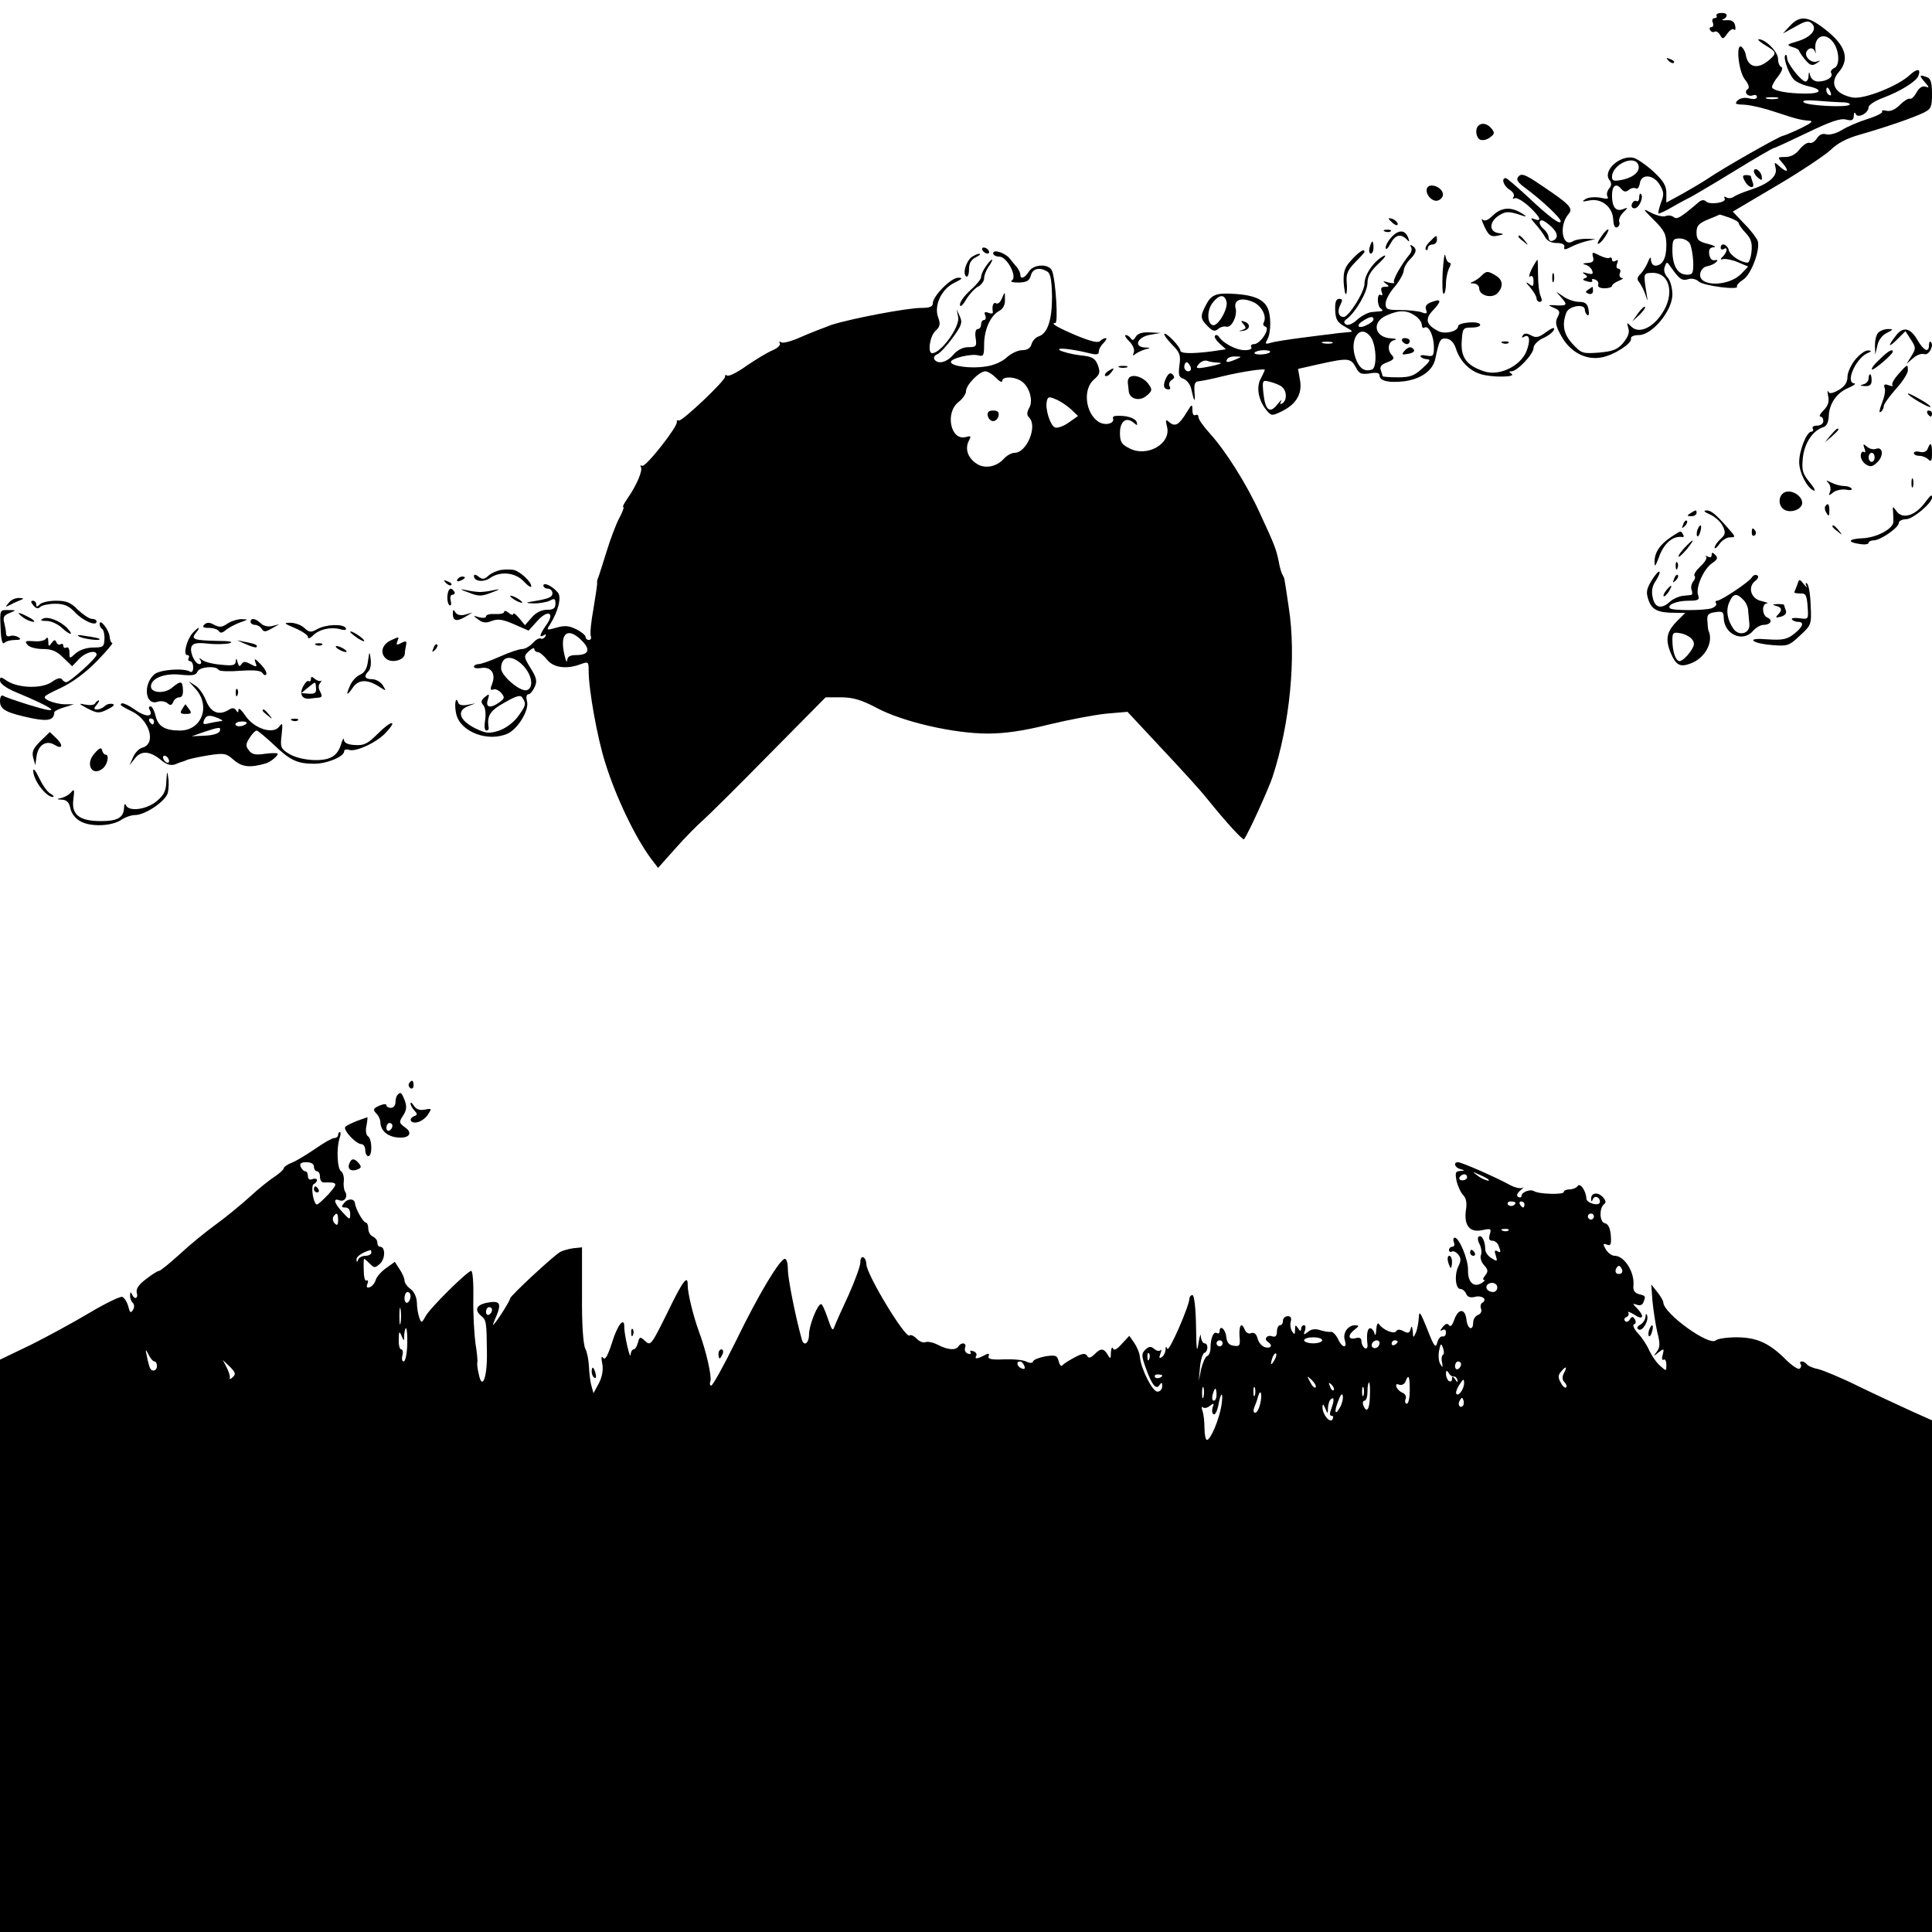 <?xml version="1.0" standalone="no"?>
<!DOCTYPE svg PUBLIC "-//W3C//DTD SVG 20010904//EN"
 "http://www.w3.org/TR/2001/REC-SVG-20010904/DTD/svg10.dtd">
<svg version="1.0" xmlns="http://www.w3.org/2000/svg"
 width="640pt" height="640pt" viewBox="0 0 640 640"
 preserveAspectRatio="xMidYMid meet">
<g transform="translate(0,640) scale(0.1,-0.1)"
fill="#000000" stroke="none">
<path d="M5686 6348 c3 -4 0 -8 -6 -8 -7 0 -10 -7 -6 -15 3 -8 1 -15 -5 -15
-6 0 -7 -5 -4 -10 4 -6 10 -8 15 -5 5 3 13 -2 18 -11 8 -15 11 -14 24 5 8 11
18 18 22 13 5 -4 6 2 4 13 -3 14 -11 19 -28 18 -14 -1 -19 1 -12 3 19 9 14 23
-7 21 -11 0 -17 -5 -15 -9z"/>
<path d="M5930 6315 l-24 -26 42 23 c33 19 43 21 54 10 19 -19 -2 -45 -48 -59
-35 -10 -37 -12 -16 -19 12 -3 22 -9 22 -13 1 -3 9 -16 20 -29 16 -19 23 -21
37 -12 15 10 15 11 1 6 -19 -6 -43 18 -33 34 8 14 23 13 28 -2 2 -7 3 -5 1 5
-7 48 33 64 60 25 20 -29 21 -77 1 -84 -8 -4 -12 -11 -9 -16 8 -13 -15 -28
-43 -28 -12 0 -23 8 -26 18 -4 16 -5 16 -6 0 0 -10 -5 -18 -10 -18 -14 0 -61
60 -61 77 0 9 -3 14 -6 10 -8 -8 12 -64 29 -81 7 -7 27 -17 45 -21 51 -11 48
-25 -6 -25 -63 0 -112 10 -112 22 0 5 9 22 21 36 12 16 16 28 10 30 -6 2 -11
14 -11 27 0 23 -41 65 -64 65 -6 0 4 -9 22 -20 38 -23 39 -26 10 -51 -37 -30
-68 -22 -75 20 -1 7 -6 18 -12 24 -22 22 -13 -78 9 -106 13 -16 16 -28 10 -32
-15 -9 -1 -27 16 -21 8 3 14 1 14 -5 0 -7 -10 -9 -25 -5 -16 4 -31 1 -39 -7
-11 -11 -7 -13 24 -14 20 -1 66 -12 101 -24 70 -23 84 -27 114 -29 13 -1 3 -9
-30 -25 -27 -13 -54 -24 -59 -25 -10 0 -203 -110 -249 -142 -15 -10 -52 -32
-82 -49 l-55 -30 0 32 c0 24 -10 40 -42 70 -24 22 -53 42 -66 46 -46 11 -105
-44 -80 -74 7 -9 7 -18 -2 -28 -6 -8 -9 -19 -5 -26 5 -8 -1 -9 -23 -4 -17 3
-39 2 -49 -4 -15 -9 -12 -10 12 -5 41 8 77 -22 79 -63 1 -19 5 -29 13 -26 6 3
10 10 7 18 -3 7 3 21 13 31 17 17 17 18 -1 11 -23 -9 -36 7 -36 45 0 33 13 43
30 23 9 -11 16 -12 26 -4 7 6 17 8 23 5 5 -4 11 4 13 16 4 33 45 31 66 -4 14
-23 15 -33 4 -60 -6 -17 -10 -33 -8 -35 1 -2 23 8 47 22 24 14 51 28 59 32 8
4 73 42 143 85 70 43 130 78 134 78 3 0 52 23 109 50 76 37 111 49 129 44 20
-5 25 -2 26 12 0 11 3 14 6 7 6 -17 43 2 43 22 0 7 21 21 48 31 58 22 110 54
117 73 9 24 -4 25 -28 3 -39 -37 -153 -82 -190 -75 -58 11 -78 47 -46 84 38
44 23 90 -48 144 -54 42 -81 44 -113 10z m134 -221 c3 -8 2 -12 -4 -9 -6 3
-10 10 -10 16 0 14 7 11 14 -7z m-176 -21 c-10 -2 -26 -2 -35 0 -10 3 -2 5 17
5 19 0 27 -2 18 -5z m221 -12 c13 -1 21 -4 18 -8 -10 -10 -141 -3 -152 8 -7 7
10 8 50 5 33 -3 71 -5 84 -5z m-682 -207 c8 -21 -15 -42 -55 -50 -26 -5 -32
-3 -32 10 0 41 74 75 87 40z"/>
<path d="M5527 6199 c7 -7 15 -10 18 -7 3 3 -2 9 -12 12 -14 6 -15 5 -6 -5z"/>
<path d="M6376 6128 c15 -17 16 -20 3 -15 -11 3 -21 -3 -30 -19 -7 -13 -17
-23 -22 -21 -6 2 -21 -8 -34 -21 -15 -15 -31 -22 -44 -19 -10 3 -17 2 -14 -3
2 -4 -19 -15 -48 -24 -29 -9 -67 -25 -86 -37 -18 -11 -41 -17 -51 -14 -13 4
-23 -1 -31 -13 -7 -11 -18 -18 -25 -15 -6 2 -21 -7 -32 -21 -13 -17 -30 -26
-47 -26 -27 0 -27 -1 -12 -18 24 -27 21 -38 -5 -16 -21 19 -21 19 -16 -3 7
-27 -24 -53 -87 -73 -22 -7 -45 -17 -52 -22 -7 -5 -18 -6 -24 -2 -7 4 -9 3 -6
-3 9 -14 -49 -23 -62 -10 -6 6 -14 5 -23 -2 -62 -53 -73 -59 -84 -50 -6 5 -18
7 -27 3 -8 -3 -29 2 -47 11 -30 16 -30 15 9 -24 35 -35 41 -47 41 -84 0 -43
-13 -67 -37 -67 -7 0 -13 8 -14 18 0 13 -3 11 -10 -6 -5 -13 -16 -30 -24 -39
-12 -11 -13 -19 -5 -28 6 -8 16 -26 21 -42 8 -25 8 -25 3 7 -10 63 -10 65 16
66 62 4 80 -71 34 -137 -32 -47 -76 -65 -100 -41 -15 15 -16 15 -10 -5 5 -15
-1 -29 -17 -49 -19 -22 -34 -28 -80 -32 -54 -4 -58 -3 -87 28 -30 32 -37 64
-21 105 9 22 61 30 61 9 0 -7 4 -15 9 -18 4 -3 6 6 3 19 -3 19 -11 25 -31 25
-15 0 -38 8 -51 17 l-25 17 19 -22 c20 -23 17 -26 -29 -23 -18 1 -17 0 3 -9
19 -8 21 -13 12 -30 -9 -17 -7 -29 12 -63 29 -53 81 -81 133 -71 41 7 101 46
98 62 -2 7 9 12 26 12 44 0 111 81 111 134 0 22 -7 47 -16 57 -10 11 -14 25
-9 36 6 17 7 17 20 -2 28 -40 37 -46 57 -40 11 4 26 1 36 -8 16 -14 134 -29
126 -16 -2 4 7 14 21 23 26 17 56 97 48 127 -3 9 -22 35 -44 57 l-39 41 147
87 c80 47 160 101 178 118 21 21 53 38 96 50 84 24 177 56 212 73 24 12 27 19
27 62 0 35 -4 51 -16 55 -26 10 -28 7 -8 -16z m-647 -449 c17 -6 31 -14 31
-19 0 -4 10 -18 23 -32 18 -19 22 -33 19 -62 -2 -20 -8 -36 -13 -36 -21 0 -58
24 -62 41 -5 20 -27 27 -27 8 0 -5 5 -7 10 -4 14 9 12 -9 -2 -24 -11 -10 -10
-12 2 -9 8 1 30 -3 48 -11 l33 -14 -22 -23 c-41 -44 -143 -45 -137 -1 2 12 11
23 23 25 11 2 25 8 30 14 7 6 5 8 -5 6 -9 -2 -16 6 -18 20 -2 16 2 22 15 23
10 1 1 6 -19 11 -32 8 -38 14 -38 38 0 22 7 30 38 43 20 8 37 15 38 16 1 1 15
-4 33 -10z m-131 -86 c5 -10 10 -37 11 -60 1 -38 -2 -43 -20 -43 -31 0 -48 28
-49 78 0 38 2 42 25 42 13 0 28 -8 33 -17z"/>
<path d="M4897 5983 c-12 -11 -7 -41 7 -46 8 -3 22 0 32 8 15 11 16 15 5 29
-14 17 -33 21 -44 9z"/>
<path d="M5810 5832 c0 -5 6 -15 14 -21 12 -10 14 -9 12 5 -3 19 -26 33 -26
16z"/>
<path d="M5030 5815 c-9 -10 -3 -19 27 -41 51 -38 113 -96 113 -107 0 -14 -39
15 -110 82 -36 33 -68 61 -72 61 -16 0 -7 -26 12 -38 12 -7 18 -18 14 -24 -4
-6 -3 -8 3 -5 6 4 27 -8 47 -26 39 -36 46 -53 19 -43 -14 6 -14 3 3 -16 12
-13 26 -32 32 -43 7 -13 21 -20 39 -20 18 0 27 -5 25 -13 -2 -10 2 -10 20 -1
13 7 37 16 53 20 l30 7 -30 1 c-16 0 -36 -3 -44 -8 -36 -23 -48 52 -15 90 17
19 3 33 -93 97 -50 34 -63 39 -73 27z m109 -166 c23 -21 24 -40 3 -47 -7 -2
-12 3 -12 11 0 8 -7 20 -15 27 -16 13 -20 30 -7 30 5 0 18 -9 31 -21z"/>
<path d="M5780 5800 c13 -24 35 -27 26 -4 -3 9 -6 18 -6 20 0 2 -7 4 -15 4
-13 0 -14 -4 -5 -20z"/>
<path d="M4727 5776 c-7 -19 18 -47 37 -40 9 3 16 12 16 19 0 25 -45 42 -53
21z"/>
<path d="M5430 5746 c0 -9 -4 -15 -9 -12 -5 3 -11 -1 -15 -9 -3 -9 0 -15 9
-15 14 0 31 37 21 47 -3 4 -6 -1 -6 -11z"/>
<path d="M4945 5686 c-16 -16 -27 -20 -34 -13 -5 5 -2 -6 7 -25 14 -29 21 -33
42 -29 24 5 24 6 3 9 -31 5 -30 37 2 58 24 15 33 15 80 -1 13 -4 12 -1 -5 9
-36 22 -67 19 -95 -8z"/>
<path d="M4600 5676 c0 -2 7 -9 15 -16 9 -7 15 -8 15 -2 0 5 -7 12 -15 16 -8
3 -15 4 -15 2z"/>
<path d="M4588 5633 c7 -3 16 -2 19 1 4 3 -2 6 -13 5 -11 0 -14 -3 -6 -6z"/>
<path d="M4611 5616 c-12 -12 -21 -29 -21 -37 1 -8 8 -2 16 14 16 29 33 34 53
15 10 -11 11 -10 6 4 -10 27 -31 28 -54 4z"/>
<path d="M5313 5628 c-20 -26 -26 -41 -15 -34 12 7 36 46 29 46 -3 0 -9 -6
-14 -12z"/>
<path d="M4736 5599 c-11 -10 -16 -22 -13 -26 4 -3 7 -1 7 5 0 7 7 12 15 12 8
0 15 7 15 15 0 18 -1 18 -24 -6z"/>
<path d="M5030 5616 c0 -2 8 -10 18 -17 15 -13 16 -12 3 4 -13 16 -21 21 -21
13z"/>
<path d="M4537 5580 c-3 -11 -1 -20 4 -20 5 0 9 9 9 20 0 11 -2 20 -4 20 -2 0
-6 -9 -9 -20z"/>
<path d="M4674 5582 c4 -7 2 -17 -4 -24 -28 -34 -58 -87 -52 -93 4 -4 -4 -4
-18 -1 -19 6 -21 5 -10 -3 13 -9 13 -11 -2 -11 -12 0 -15 -5 -11 -17 4 -9 2
-14 -3 -10 -13 8 -13 -36 0 -45 7 -5 7 -8 1 -9 -5 0 -20 -2 -33 -3 -12 -2 -33
-13 -46 -25 -15 -14 -30 -20 -37 -16 -9 6 -8 11 3 19 29 22 68 89 68 119 0 21
10 39 38 65 20 19 27 30 15 24 -33 -18 -63 -62 -63 -92 0 -27 -52 -110 -69
-110 -17 0 -22 19 -11 40 8 16 8 20 -4 20 -10 0 -14 -11 -13 -37 1 -31 7 -41
32 -55 30 -17 30 -17 5 -19 -14 -1 -34 -3 -45 -5 -11 -1 -58 -7 -104 -13 -46
-6 -92 -13 -103 -17 -17 -5 -18 -3 -9 13 12 23 12 81 -1 105 -13 26 -45 40
-102 44 -66 5 -83 -1 -101 -36 -20 -38 -19 -46 6 -71 16 -16 23 -18 34 -9 8 7
20 10 27 8 17 -6 38 36 31 61 -7 28 19 37 57 21 29 -12 48 -48 36 -69 -3 -5
-1 -11 6 -13 17 -6 -17 -58 -38 -58 -8 0 -12 -4 -9 -10 4 -6 -6 -10 -22 -10
-27 0 -70 22 -85 44 -4 6 -10 8 -13 4 -4 -3 3 -15 15 -26 l21 -19 -47 -7 c-64
-8 -104 -8 -104 3 0 12 -47 61 -53 55 -2 -3 9 -18 25 -35 26 -26 30 -35 25
-69 -4 -32 -2 -40 14 -45 10 -4 22 -18 25 -33 10 -45 14 -49 11 -11 -2 27 1
35 14 36 10 1 46 8 81 17 62 15 138 26 138 21 0 -1 -6 -15 -14 -30 -16 -30 -6
-75 22 -107 14 -16 17 -16 51 1 47 24 66 59 57 104 l-6 35 71 16 c95 21 103
20 120 -10 11 -22 18 -25 46 -21 23 4 33 2 33 -7 0 -18 31 -25 82 -19 57 8 95
36 103 76 13 62 16 68 38 65 13 -2 24 -14 30 -33 13 -40 43 -72 81 -84 36 -12
122 -11 103 1 -9 6 -9 8 0 8 19 0 73 57 73 77 0 10 14 25 32 33 18 8 34 21 36
29 3 8 -7 5 -26 -9 -24 -18 -34 -20 -50 -11 -15 8 -23 8 -28 -1 -4 -6 -3 -8 4
-4 19 12 23 -12 8 -49 -21 -49 -91 -82 -140 -65 -57 19 -77 45 -74 98 3 45 4
47 34 47 18 0 30 5 27 10 -4 13 -73 7 -73 -6 0 -17 -44 -27 -65 -16 -41 21
-46 40 -18 69 30 32 28 40 -6 27 -16 -6 -21 -14 -17 -25 5 -13 2 -15 -16 -8
-13 4 -44 7 -70 7 -42 0 -48 2 -48 21 0 12 13 37 30 56 16 19 29 43 30 53 0 9
9 26 20 37 23 23 25 36 8 46 -7 4 -8 3 -4 -4z m-611 -181 c6 -24 -29 -84 -46
-78 -19 6 -19 50 0 74 22 28 39 29 46 4z m625 -47 c12 -8 22 -22 22 -30 0 -8
4 -13 9 -9 14 8 31 -28 31 -66 0 -28 -3 -31 -25 -27 -13 3 -22 1 -19 -3 3 -5
13 -9 22 -9 13 -1 8 -8 -16 -30 -27 -25 -41 -30 -82 -30 -28 0 -50 2 -50 4 0
2 -3 11 -6 20 -4 11 2 19 22 26 21 8 24 14 16 22 -18 18 -14 46 6 51 11 3 8 5
-8 6 -57 2 -68 54 -17 76 42 19 68 18 95 -1z m-138 -12 c0 -5 -11 -14 -25 -20
-28 -13 -35 1 -7 17 21 13 32 14 32 3z m-11 -56 c20 -24 24 -103 6 -110 -25
-9 -43 4 -55 39 -21 62 15 113 49 71z m-126 -23 c-7 -2 -21 -2 -30 0 -10 3 -4
5 12 5 17 0 24 -2 18 -5z m-206 -30 c-10 -9 -56 -10 -51 -1 3 4 17 8 31 8 15
0 23 -3 20 -7z m-112 -23 c-28 -12 -37 -12 -30 0 3 6 16 10 28 9 21 0 21 -1 2
-9z m-62 -11 c17 -1 15 -3 -8 -9 -16 -4 -38 -8 -48 -9 -15 -1 -16 1 -5 14 7 8
19 12 26 10 8 -3 23 -6 35 -6z m-89 -14 c3 -9 0 -15 -8 -15 -7 0 -13 7 -13 15
0 8 4 15 8 15 4 0 9 -7 13 -15z m303 -67 c16 -13 17 -44 1 -54 -7 -5 -9 -2 -4
7 4 8 -1 3 -13 -11 -25 -32 -40 -19 -46 39 -4 42 -3 43 23 36 15 -4 33 -11 39
-17z"/>
<path d="M4645 5270 c3 -5 10 -10 16 -10 5 0 9 5 9 10 0 6 -7 10 -16 10 -8 0
-12 -4 -9 -10z"/>
<path d="M4651 5236 c-9 -11 -6 -12 14 -8 14 2 22 8 19 13 -8 13 -20 11 -33
-5z"/>
<path d="M3255 5570 c3 -5 11 -10 16 -10 6 0 7 5 4 10 -3 6 -11 10 -16 10 -6
0 -7 -4 -4 -10z"/>
<path d="M3290 5561 c0 -6 9 -11 20 -11 26 0 61 -67 42 -79 -7 -4 2 -7 22 -7
28 1 36 6 41 24 6 23 29 28 55 12 10 -6 14 -29 15 -83 0 -78 -15 -123 -46
-132 -9 -3 -19 -15 -22 -25 -3 -13 -14 -20 -31 -20 -14 0 -37 -11 -51 -24 -15
-14 -44 -27 -70 -30 -48 -8 -115 1 -115 15 0 12 66 28 90 22 18 -5 20 -1 20
36 0 48 21 96 50 111 13 7 20 21 19 38 0 27 0 27 -10 4 -5 -13 -13 -20 -19
-17 -9 6 -15 -8 -11 -29 1 -5 -6 -6 -15 -2 -12 4 -15 2 -10 -9 3 -8 1 -15 -4
-15 -6 0 -10 -7 -10 -15 0 -8 -5 -15 -11 -15 -7 0 -10 -12 -7 -30 4 -27 2 -30
-24 -30 -18 0 -36 -9 -50 -25 -22 -26 -52 -33 -63 -15 -3 6 1 13 9 16 9 3 32
28 51 54 30 41 34 51 25 71 l-11 24 5 -25 c7 -32 -57 -120 -86 -120 -16 0 -8
57 11 74 15 14 17 22 9 44 -15 39 10 94 53 115 27 13 30 17 13 17 -24 0 -84
-61 -84 -85 0 -11 -11 -15 -38 -15 -47 0 -231 -35 -297 -56 -27 -10 -74 -28
-103 -41 -29 -13 -58 -21 -64 -17 -6 4 -8 3 -5 -3 4 -6 -7 -16 -23 -23 -17 -7
-55 -30 -86 -51 -30 -22 -60 -37 -65 -33 -5 3 -8 2 -7 -3 4 -11 -142 -149
-153 -146 -5 2 -8 0 -7 -5 4 -14 -104 -152 -115 -145 -5 3 -7 1 -4 -4 7 -11
-14 -61 -45 -105 -11 -16 -17 -28 -13 -28 3 0 -3 -17 -14 -37 -11 -21 -29 -69
-41 -108 -12 -38 -24 -77 -27 -85 -4 -8 -6 -18 -5 -21 1 -4 -5 -42 -12 -85 -8
-43 -12 -84 -9 -91 3 -7 0 -13 -6 -13 -6 0 -11 4 -11 10 0 5 -14 17 -30 25
-24 12 -39 14 -66 6 -35 -10 -35 -9 -21 12 26 42 38 89 25 104 -17 21 -48 36
-48 23 0 -5 7 -10 15 -10 8 0 15 -7 15 -15 0 -14 -14 -19 -70 -28 -20 -3 -18
-5 8 -6 18 0 42 4 53 9 16 9 19 7 19 -10 0 -15 -7 -20 -28 -20 -18 0 -37 -9
-51 -26 l-22 -25 -19 23 c-11 13 -19 19 -20 14 0 -5 -7 -3 -15 4 -8 7 -15 8
-15 3 0 -5 -13 -8 -30 -7 -16 1 -30 -2 -30 -8 0 -5 -10 -6 -22 -3 -22 7 -22 6
-4 -7 14 -11 26 -13 45 -5 21 8 37 5 74 -11 l48 -21 28 31 c35 40 61 30 31
-12 -22 -31 -26 -45 -8 -34 7 4 8 3 4 -5 -4 -6 -11 -9 -15 -6 -5 2 -16 -4 -26
-15 -10 -11 -26 -20 -35 -20 -10 0 -43 -11 -74 -25 -31 -14 -63 -25 -71 -25
-8 0 -15 -4 -15 -9 0 -4 10 -6 23 -4 32 6 50 -17 38 -50 -8 -20 -7 -25 3 -21
7 3 19 -3 27 -12 11 -14 11 -18 -6 -30 -30 -22 -48 -18 -39 8 6 20 5 21 -10 9
-12 -10 -14 -17 -5 -27 7 -8 9 -29 6 -49 -3 -19 -2 -35 4 -35 5 0 8 3 8 8 -7
41 4 58 53 85 40 23 53 26 59 15 13 -20 11 -26 -17 -64 -16 -20 -41 -38 -63
-45 -32 -10 -43 -8 -78 9 -51 26 -61 57 -24 72 l26 10 -27 -5 c-16 -3 -28 0
-30 7 -9 27 -14 -9 -6 -40 16 -58 106 -91 170 -62 34 16 71 77 64 106 -4 14
-2 24 4 24 6 0 15 11 21 24 9 19 7 30 -13 62 -23 38 -24 40 -6 57 10 9 18 13
18 7 0 -5 5 -10 11 -10 6 0 20 -11 31 -25 21 -27 65 -33 112 -15 25 9 26 8 26
-23 0 -62 29 -223 55 -304 36 -116 100 -248 152 -318 l23 -30 57 64 c32 36 74
79 93 95 19 17 118 115 220 219 l185 187 51 0 c39 0 67 -8 118 -35 86 -46 255
-85 368 -85 58 0 119 9 203 30 66 16 151 32 190 36 l70 6 111 -119 c61 -65
130 -140 152 -168 65 -81 120 -140 123 -135 15 20 80 164 94 205 58 176 80
399 54 564 -7 47 -13 88 -14 91 0 3 -3 10 -6 15 -4 6 -10 26 -13 45 -9 42 -12
51 -62 159 -45 99 -115 209 -167 266 -20 22 -37 46 -37 53 0 7 -4 10 -10 7 -6
-3 -10 4 -10 17 0 21 -2 20 -19 -8 -25 -41 -38 -49 -57 -33 -13 11 -14 9 -8
-15 14 -56 -66 -102 -125 -71 -26 13 -31 22 -31 51 0 39 21 54 45 34 13 -11
14 -10 10 3 -4 9 -22 17 -44 19 -26 2 -37 0 -34 -8 6 -17 -25 -25 -47 -12 -44
28 -54 107 -17 140 21 18 22 25 14 48 -9 23 -18 29 -59 33 -26 3 -56 11 -66
16 -19 11 36 6 96 -9 24 -6 32 -5 32 5 0 8 7 21 16 29 8 9 12 16 7 16 -5 0
-13 -4 -19 -10 -7 -7 -33 0 -77 18 -66 28 -89 42 -71 42 10 0 1 144 -11 173
-10 24 -61 23 -77 -3 -14 -22 -28 -26 -28 -10 0 6 -5 16 -10 23 -6 7 -16 19
-23 28 -15 21 -57 35 -57 20z m10 -413 c11 -12 20 -16 20 -10 0 14 34 16 59 2
29 -15 45 -64 31 -90 -9 -16 -9 -25 -1 -33 29 -29 -8 -117 -48 -117 -10 0 -26
-9 -35 -19 -25 -28 -64 -35 -91 -17 -29 19 -39 49 -26 75 9 17 8 18 -11 13
-49 -12 -68 81 -23 116 14 11 25 27 25 36 0 21 44 66 64 66 8 0 24 -10 36 -22z
m248 -104 l23 -22 -31 -22 c-17 -12 -37 -19 -45 -16 -16 6 -34 63 -27 88 3 14
8 15 30 5 15 -6 37 -21 50 -33z m-1618 -769 c27 -28 19 -45 -21 -45 -21 0 -29
-5 -30 -17 -1 -10 -5 -2 -9 17 -18 74 12 96 60 45z m-195 -82 c28 -31 33 -71
11 -79 -21 -8 -86 47 -86 72 0 43 38 47 75 7z"/>
<path d="M3272 5023 c2 -10 10 -18 18 -18 8 0 16 8 18 18 2 12 -3 17 -18 17
-15 0 -20 -5 -18 -17z"/>
<path d="M4477 5539 c-23 -25 -27 -38 -26 -74 2 -25 5 -42 8 -39 3 3 4 21 2
40 -2 27 4 40 28 65 17 17 31 32 31 35 0 12 -18 0 -43 -27z"/>
<path d="M4779 5498 c-2 -42 -1 -74 4 -71 4 2 7 18 7 34 0 17 5 39 10 50 7 12
7 19 1 19 -5 0 -11 10 -13 23 -3 12 -6 -12 -9 -55z"/>
<path d="M5277 5549 c4 -14 0 -19 -18 -20 -16 -1 -18 -3 -7 -6 9 -2 19 -11 22
-19 5 -12 1 -14 -17 -9 -15 4 -18 3 -8 -3 11 -8 11 -10 0 -14 -8 -3 -5 -7 9
-10 12 -4 20 -2 16 3 -3 5 2 6 10 3 8 -3 13 -11 10 -17 -2 -7 6 -12 21 -12 14
0 25 4 25 8 0 4 10 12 23 17 12 5 17 9 10 9 -7 1 -10 8 -7 16 4 8 1 15 -5 15
-6 0 -8 7 -4 17 4 11 3 14 -5 9 -7 -4 -12 -2 -12 4 0 6 -4 9 -8 6 -5 -3 -20 1
-34 8 -23 12 -25 12 -21 -5z"/>
<path d="M3218 5548 c-19 -16 -30 -56 -17 -64 5 -3 9 8 9 24 0 20 7 32 23 40
12 6 17 11 11 11 -5 1 -17 -5 -26 -11z"/>
<path d="M3266 5518 c-9 -12 -16 -28 -16 -36 0 -7 -16 -26 -35 -43 -19 -17
-35 -38 -35 -48 0 -10 8 -4 20 16 10 17 28 37 39 43 12 6 21 19 21 28 0 10 7
28 16 40 8 12 13 22 10 22 -3 0 -12 -10 -20 -22z"/>
<path d="M5074 5509 c-8 -17 -11 -28 -5 -25 7 5 11 -2 11 -15 0 -19 -2 -20
-17 -8 -10 7 -8 2 5 -12 12 -14 22 -31 22 -37 0 -7 5 -12 11 -12 7 0 8 6 3 18
-5 9 -9 41 -9 70 0 28 -1 52 -2 52 -1 0 -10 -14 -19 -31z"/>
<path d="M4908 5487 c-7 -8 -20 -16 -28 -20 -12 -4 -11 -6 3 -6 9 -1 17 -8 17
-16 0 -24 41 -35 60 -17 21 22 19 45 -5 59 -26 16 -31 16 -47 0z"/>
<path d="M5142 5480 c0 -14 2 -19 5 -12 2 6 2 18 0 25 -3 6 -5 1 -5 -13z"/>
<path d="M5262 5441 c-11 -7 -11 -9 0 -14 9 -3 15 1 15 9 0 8 -1 14 -1 14 -1
0 -7 -4 -14 -9z"/>
<path d="M5426 5362 l-19 -27 24 22 c12 12 21 24 18 27 -2 2 -13 -8 -23 -22z"/>
<path d="M4119 5326 c10 -11 9 -15 -4 -19 -13 -4 -12 -5 1 -3 24 2 29 22 8 30
-14 5 -15 4 -5 -8z"/>
<path d="M6222 5298 c-7 -7 -11 -26 -11 -42 l1 -31 7 30 c3 17 16 35 31 42 22
11 23 13 5 13 -12 0 -26 -5 -33 -12z"/>
<path d="M6278 5285 c-26 -34 -22 -38 8 -8 l26 26 18 -28 c17 -26 17 -30 2
-54 l-16 -26 22 19 c11 10 28 16 36 13 15 -6 34 29 22 40 -3 4 -6 -1 -6 -10 0
-27 -17 -20 -39 18 -24 41 -49 44 -73 10z"/>
<path d="M3762 5284 c-6 -11 -11 -13 -16 -5 -4 6 -11 11 -17 11 -5 0 0 -9 12
-21 12 -12 18 -27 15 -36 -5 -12 -3 -13 6 -5 7 5 22 12 33 15 18 4 17 5 -3 6
-38 2 -24 35 18 42 l35 6 -37 2 c-25 1 -40 -4 -46 -15z"/>
<path d="M4978 5263 c7 -3 16 -2 19 1 4 3 -2 6 -13 5 -11 0 -14 -3 -6 -6z"/>
<path d="M6146 5209 c-14 -17 -26 -43 -26 -57 0 -19 -9 -32 -29 -44 -22 -12
-31 -13 -35 -5 -3 7 -3 0 0 -15 4 -18 0 -32 -15 -47 -12 -12 -16 -21 -11 -21
6 0 10 -7 10 -15 0 -8 -9 -15 -21 -15 -11 0 -17 -4 -14 -10 3 -5 1 -10 -5 -10
-15 0 -40 -62 -40 -101 0 -34 26 -85 48 -94 8 -3 2 9 -13 27 -23 28 -27 39
-23 80 5 50 33 92 68 103 11 3 17 17 18 36 1 41 26 78 65 94 18 8 26 14 20 15
-31 1 3 80 41 99 17 7 17 10 4 10 -9 1 -28 -13 -42 -30z"/>
<path d="M6226 5209 c-17 -15 -28 -30 -25 -33 4 -5 69 50 69 59 0 11 -16 2
-44 -26z"/>
<path d="M3708 5183 c6 -2 18 -2 25 0 6 3 1 5 -13 5 -14 0 -19 -2 -12 -5z"/>
<path d="M6288 5160 c-14 -16 -23 -32 -19 -36 3 -4 -2 -4 -13 0 -13 5 -17 2
-13 -9 4 -8 -1 -31 -9 -51 -8 -20 -10 -33 -5 -29 6 3 11 12 11 19 0 7 18 32
40 57 22 24 40 52 40 62 0 22 -1 22 -32 -13z"/>
<path d="M3670 5170 c-8 -5 -12 -12 -9 -15 4 -3 12 1 19 10 14 17 11 19 -10 5z"/>
<path d="M3862 5146 c-11 -24 -7 -36 10 -36 5 0 6 5 2 11 -3 6 0 15 7 20 10 6
11 11 3 19 -7 7 -14 3 -22 -14z"/>
<path d="M3743 5151 c-5 -3 -8 -12 -7 -18 1 -7 2 -20 3 -28 2 -27 36 -36 59
-16 19 16 20 20 7 38 -15 22 -47 34 -62 24z"/>
<path d="M6190 5146 c0 -8 -8 -17 -17 -19 -14 -4 -12 -5 5 -6 16 -1 22 5 22
19 0 11 -2 20 -5 20 -3 0 -5 -6 -5 -14z"/>
<path d="M6320 5096 c0 -7 71 -49 75 -44 2 2 -14 14 -36 26 -21 12 -39 21 -39
18z"/>
<path d="M6385 5030 c3 -5 8 -10 11 -10 2 0 4 5 4 10 0 6 -5 10 -11 10 -5 0
-7 -4 -4 -10z"/>
<path d="M6064 4958 l-19 -23 23 19 c12 11 22 21 22 23 0 8 -8 2 -26 -19z"/>
<path d="M6176 4915 c5 -11 3 -16 -2 -12 -5 3 -10 -3 -10 -13 0 -10 8 -23 18
-29 14 -9 22 -7 38 9 21 21 17 52 -6 43 -8 -3 -21 0 -29 7 -13 11 -14 10 -9
-5z m34 -30 c0 -8 -4 -15 -10 -15 -5 0 -10 7 -10 15 0 8 5 15 10 15 6 0 10 -7
10 -15z"/>
<path d="M6386 4914 c-4 -10 -14 -14 -26 -11 -11 3 -20 1 -20 -4 0 -5 8 -9 18
-9 10 0 23 -5 30 -12 9 -9 12 -5 12 20 0 35 -5 40 -14 16z"/>
<path d="M6332 4800 c0 -14 2 -19 5 -12 2 6 2 18 0 25 -3 6 -5 1 -5 -13z"/>
<path d="M6057 4800 c6 -7 9 -20 5 -29 -5 -14 -4 -14 11 -2 9 7 28 11 42 9 13
-3 22 -1 19 3 -3 5 -14 9 -25 9 -11 0 -30 5 -42 11 -18 9 -20 9 -10 -1z"/>
<path d="M5914 4770 c-26 -10 -25 -51 2 -61 23 -8 54 6 54 25 0 23 -33 44 -56
36z"/>
<path d="M6372 4729 c-31 -38 -70 -49 -89 -23 -13 18 -14 18 -12 -1 1 -11 1
-27 1 -35 -3 -23 -56 -51 -102 -53 -47 -2 -53 -13 -10 -19 17 -3 30 -1 30 4 0
4 8 8 17 8 22 0 83 42 83 58 0 6 11 12 24 12 22 0 86 53 86 72 0 12 -3 10 -28
-23z"/>
<path d="M6046 4722 c-2 -4 -1 -14 5 -22 7 -12 9 -10 9 8 0 23 -5 28 -14 14z"/>
<path d="M5600 4700 c-13 -8 -12 -10 3 -10 9 0 17 5 17 10 0 12 -1 12 -20 0z"/>
<path d="M5666 4695 c16 -7 35 -25 41 -38 10 -21 9 -28 -8 -43 -10 -9 -19 -22
-19 -28 0 -6 7 0 16 12 8 12 24 22 35 22 17 0 18 2 4 18 -47 55 -66 72 -82 71
-12 0 -8 -5 13 -14z"/>
<path d="M5576 4663 c-6 -14 -5 -15 5 -6 7 7 10 15 7 18 -3 3 -9 -2 -12 -12z"/>
<path d="M5623 4645 c-3 -9 -3 -18 -1 -21 3 -3 8 4 11 16 6 23 -1 27 -10 5z"/>
<path d="M6070 4656 c0 -2 8 -10 18 -17 15 -13 16 -12 3 4 -13 16 -21 21 -21
13z"/>
<path d="M5803 4635 c0 -8 4 -12 9 -9 5 3 6 10 3 15 -9 13 -12 11 -12 -6z"/>
<path d="M5537 4622 c-38 -25 -56 -52 -56 -82 0 -20 2 -18 14 13 16 47 47 73
78 68 5 -1 6 3 2 9 -8 13 -5 13 -38 -8z"/>
<path d="M5580 4585 c-13 -14 -22 -27 -19 -29 2 -2 14 10 27 25 29 36 24 38
-8 4z"/>
<path d="M5670 4561 c0 -7 -5 -9 -12 -5 -7 4 -10 4 -6 0 4 -5 -5 -19 -19 -32
-14 -13 -23 -27 -20 -31 4 -3 2 -12 -4 -19 -6 -8 -9 -21 -5 -29 3 -8 2 -15 -2
-16 -4 0 -17 -2 -29 -3 -13 -2 -31 -10 -41 -19 -28 -26 -50 -21 -57 13 -5 21
-2 39 10 56 9 14 15 28 12 30 -3 3 -14 -10 -26 -29 -17 -29 -19 -39 -10 -65
11 -32 31 -42 88 -42 l34 0 -27 -27 c-35 -35 -40 -60 -22 -105 18 -42 31 -49
66 -36 47 17 77 70 60 108 -2 3 -3 17 -4 32 -2 22 3 27 26 30 23 4 28 1 28
-17 0 -56 63 -85 97 -45 10 11 25 20 35 20 23 0 32 16 13 24 -18 7 -20 46 -2
47 6 1 -1 4 -18 8 -35 7 -47 47 -20 67 9 7 12 15 6 18 -5 4 -13 1 -18 -7 -9
-15 -102 -77 -115 -77 -5 0 -7 -4 -3 -9 3 -5 -4 -12 -15 -16 -26 -8 -130 -8
-138 0 -11 11 22 25 61 25 33 0 38 3 32 19 -8 26 18 85 46 105 18 12 21 18 11
28 -9 9 -12 9 -12 -1z m104 -147 c9 -8 17 -25 17 -37 1 -12 3 -32 4 -44 3 -31
-33 -42 -52 -17 -21 29 -27 63 -14 90 12 28 24 30 45 8z m-168 -133 c9 -12 7
-21 -9 -43 -11 -15 -26 -28 -33 -28 -13 0 -24 31 -24 71 0 23 3 26 28 21 15
-3 32 -12 38 -21z"/>
<path d="M5551 4524 c0 -11 3 -14 6 -6 3 7 2 16 -1 19 -3 4 -6 -2 -5 -13z"/>
<path d="M1660 4512 c-14 -2 -33 -11 -42 -19 -14 -13 -20 -13 -33 -3 -8 7 -15
8 -15 2 0 -18 31 -22 53 -7 34 24 84 19 112 -11 14 -15 25 -22 25 -16 0 15
-37 49 -58 54 -10 2 -28 2 -42 0z"/>
<path d="M5546 4483 c-6 -14 -5 -15 5 -6 7 7 10 15 7 18 -3 3 -9 -2 -12 -12z"/>
<path d="M1515 4480 c-3 -6 1 -7 9 -4 18 7 21 14 7 14 -6 0 -13 -4 -16 -10z"/>
<path d="M1477 4469 c7 -7 15 -10 18 -7 3 3 -2 9 -12 12 -14 6 -15 5 -6 -5z"/>
<path d="M5954 4464 c-4 -10 -8 -22 -10 -25 -2 -3 7 -5 19 -5 19 1 22 -5 25
-43 3 -43 3 -43 -27 -39 -16 2 -28 1 -25 -4 3 -4 12 -8 20 -8 22 0 17 -16 -13
-40 -23 -18 -38 -21 -86 -18 -37 3 -54 1 -48 -5 6 -6 34 -12 63 -14 50 -4 55
-2 91 32 38 35 38 37 35 101 -1 36 -7 68 -12 71 -5 4 -6 0 -2 -8 4 -8 1 -5 -8
5 -15 19 -16 19 -22 0z"/>
<path d="M5520 4445 c-7 -9 -11 -17 -9 -20 3 -2 10 5 17 15 14 24 10 26 -8 5z"/>
<path d="M1482 4425 c-1 -13 2 -26 7 -30 5 -3 7 4 4 15 -3 12 0 20 6 20 7 0 9
5 6 10 -11 17 -21 11 -23 -15z"/>
<path d="M1553 4437 c32 -13 42 -13 75 0 30 11 31 13 7 8 -16 -4 -37 -6 -45
-6 -8 0 -28 2 -45 6 -24 5 -23 3 8 -8z"/>
<path d="M1690 4426 c0 -3 9 -10 20 -16 11 -6 20 -8 20 -6 0 3 -9 10 -20 16
-11 6 -20 8 -20 6z"/>
<path d="M29 4403 c-13 -15 -12 -15 6 -6 11 6 27 13 35 16 10 4 8 6 -6 6 -12
1 -28 -6 -35 -16z"/>
<path d="M110 4395 c9 -11 16 -13 24 -5 5 5 28 10 49 10 30 0 45 -7 65 -28 27
-29 72 -48 72 -31 0 5 -7 9 -16 9 -8 0 -29 14 -46 30 -23 24 -38 30 -72 30
-23 0 -47 -5 -54 -12 -9 -9 -12 -9 -12 0 0 7 -5 12 -11 12 -8 0 -7 -5 1 -15z"/>
<path d="M5883 4393 c20 -5 22 -14 6 -30 -9 -9 -6 -10 10 -6 14 4 20 11 17 20
-3 8 -6 17 -6 19 0 2 -10 3 -22 3 -17 -1 -19 -2 -5 -6z"/>
<path d="M2 4320 c1 -39 6 -56 12 -50 6 6 21 10 36 10 18 0 21 3 11 9 -8 5
-20 7 -28 4 -7 -3 -13 1 -13 8 0 8 -3 24 -6 36 -5 18 -1 25 17 32 24 10 24 10
-4 10 -27 1 -28 1 -25 -59z"/>
<path d="M1500 4368 c0 -25 12 -28 40 -12 l25 15 -24 -7 c-15 -4 -27 -1 -32 7
-7 11 -9 10 -9 -3z"/>
<path d="M76 4355 c10 -8 26 -14 34 -15 8 0 2 7 -14 15 -36 19 -45 19 -20 0z"/>
<path d="M141 4350 c-9 -5 -4 -7 13 -7 15 0 37 -10 50 -22 28 -26 43 -28 19
-2 -24 25 -66 41 -82 31z"/>
<path d="M753 4334 c-17 -12 -26 -13 -43 -4 -16 9 -25 9 -33 1 -8 -8 -4 -11
15 -11 15 0 30 -5 33 -11 5 -7 12 -6 23 4 10 8 31 19 47 25 28 10 29 10 5 11
-14 0 -35 -7 -47 -15z"/>
<path d="M830 4340 c0 -5 7 -10 15 -10 7 0 18 -6 22 -13 7 -11 12 -11 33 1
l25 14 -24 -6 c-14 -3 -30 1 -38 10 -17 16 -33 18 -33 4z"/>
<path d="M330 4333 c0 -7 4 -14 9 -17 4 -3 8 -18 7 -33 -1 -25 -4 -28 -37 -28
-22 0 -45 -8 -58 -19 -21 -19 -21 -19 -21 3 0 12 -4 19 -10 16 -5 -3 -10 -1
-10 5 0 6 -4 9 -9 6 -5 -4 -12 0 -14 6 -4 10 -8 9 -16 -2 -9 -13 -11 -12 -11
5 0 12 -3 16 -8 9 -4 -6 -22 -10 -40 -8 -28 2 -31 0 -21 -12 6 -8 29 -14 51
-14 30 0 46 -7 68 -29 l29 -28 22 23 c22 24 59 33 59 15 0 -11 -89 -91 -101
-91 -4 0 -11 5 -14 10 -4 6 -17 3 -33 -9 -33 -23 -110 -21 -148 3 -22 15 -24
15 -24 1 0 -9 20 -24 48 -36 140 -58 164 -80 48 -44 -41 13 -80 26 -85 30 -7
4 -11 -4 -11 -18 0 -28 22 -39 109 -57 52 -10 70 -5 71 21 0 3 15 11 33 16
l32 10 -30 0 c-17 0 -41 6 -54 12 -22 12 -20 14 40 42 40 19 83 51 120 89 32
33 55 60 51 60 -4 0 -8 10 -9 22 -2 22 -33 61 -33 41z"/>
<path d="M978 4319 c23 -10 42 -23 42 -29 0 -7 7 -5 16 4 20 21 58 30 90 22
17 -5 23 -3 19 4 -9 14 -65 12 -94 -4 -21 -12 -27 -11 -43 4 -11 10 -31 17
-46 17 -24 0 -22 -2 16 -18z"/>
<path d="M638 4303 c-20 -23 -32 -73 -18 -73 6 0 8 -4 5 -10 -3 -5 -1 -10 4
-10 6 0 11 -9 11 -21 0 -11 -4 -18 -10 -14 -21 13 -101 7 -119 -9 -38 -34 -30
-103 10 -91 11 4 26 2 33 -4 10 -9 15 -8 20 4 3 8 12 15 20 15 9 0 13 9 12 25
-1 30 -7 31 -36 7 -25 -21 -70 -18 -70 4 0 27 45 45 98 39 39 -4 51 -2 56 10
6 16 61 21 70 6 3 -5 36 -6 72 -3 47 3 68 1 74 -8 4 -7 10 -8 12 -4 3 5 -5 20
-19 34 -18 19 -22 21 -17 6 6 -16 5 -17 -16 -6 -18 10 -24 9 -30 0 -6 -9 -9
-8 -13 6 -3 14 -5 15 -6 3 -1 -13 -10 -15 -48 -11 -27 2 -54 9 -62 15 -12 9
-13 9 -7 0 4 -7 3 -13 -3 -13 -15 0 -33 39 -27 57 5 12 17 15 54 11 26 -3 58
-2 72 1 16 5 0 8 -43 8 -76 2 -86 5 -67 28 17 21 7 19 -12 -2z"/>
<path d="M1160 4307 c0 -3 12 -12 26 -22 15 -9 23 -12 20 -6 -7 11 -46 35 -46
28z"/>
<path d="M265 4290 c19 -8 73 -14 64 -6 -2 2 -22 6 -44 9 -28 5 -34 4 -20 -3z"/>
<path d="M1293 4278 c-28 -14 -35 -42 -14 -60 19 -16 60 -5 62 16 0 6 2 19 4
28 3 15 0 16 -16 8 -15 -8 -17 -7 -13 5 7 17 7 17 -23 3z"/>
<path d="M815 4266 c17 -8 32 -12 34 -10 7 6 -2 11 -34 17 l-30 6 30 -13z"/>
<path d="M1048 4263 c7 -3 16 -2 19 1 4 3 -2 6 -13 5 -11 0 -14 -3 -6 -6z"/>
<path d="M1436 4253 c-6 -14 -5 -15 5 -6 7 7 10 15 7 18 -3 3 -9 -2 -12 -12z"/>
<path d="M1120 4250 c8 -5 20 -10 25 -10 6 0 3 5 -5 10 -8 5 -19 10 -25 10 -5
0 -3 -5 5 -10z"/>
<path d="M1219 4210 c-3 -24 -11 -38 -26 -45 -12 -5 -26 -20 -32 -33 -16 -35
-13 -40 7 -11 19 29 49 30 90 3 22 -14 22 -14 10 6 -7 11 -23 20 -35 20 -25 0
-29 10 -12 27 6 6 9 23 7 39 -4 28 -4 28 -9 -6z"/>
<path d="M1030 4151 c0 -7 -3 -10 -8 -7 -4 2 -12 -6 -19 -20 -12 -25 -1 -42
25 -38 6 1 19 2 27 3 12 1 13 5 6 19 -7 12 -7 23 0 30 5 7 6 10 3 7 -4 -3 -13
0 -21 6 -10 9 -13 8 -13 0z m17 -31 c1 -15 -4 -19 -23 -18 l-26 2 22 18 c27
22 25 22 27 -2z"/>
<path d="M647 4119 c52 -57 22 -139 -51 -139 -50 0 -73 14 -81 50 -4 16 -11
30 -16 30 -6 0 -7 -4 -4 -10 15 -24 -9 -27 -42 -5 -34 24 -53 31 -53 20 0 -2
16 -12 36 -21 60 -29 83 -108 35 -121 -10 -2 -24 -17 -30 -31 l-12 -27 19 24
c21 26 50 23 87 -8 18 -15 34 -19 50 -11 3 1 8 3 13 5 4 1 14 4 22 8 8 3 40
10 71 15 52 8 58 7 84 -16 27 -23 53 -26 105 -11 15 4 40 24 40 32 0 3 -19 3
-42 0 -32 -5 -44 -2 -54 12 -11 14 -10 21 3 41 8 13 19 24 23 24 4 0 29 -21
56 -46 55 -53 79 -64 135 -64 43 0 99 24 99 41 0 6 7 8 16 5 22 -8 94 25 123
58 40 43 17 40 -27 -4 -34 -34 -46 -40 -76 -38 -24 1 -36 7 -37 18 0 8 -5 0
-10 -18 -7 -22 -19 -36 -37 -43 -35 -14 -105 -6 -138 16 -24 15 -26 22 -21 61
4 38 3 42 -8 27 -20 -27 -83 -7 -112 36 -13 19 -23 28 -23 20 0 -10 -2 -11 -8
-2 -5 8 -13 9 -22 3 -34 -22 -61 -11 -77 28 -8 21 -24 44 -36 51 l-22 14 22
-24z m78 -99 c13 -6 15 -9 5 -9 -8 -1 -25 -4 -38 -7 -18 -5 -21 -3 -16 10 7
18 19 19 49 6z m-215 -10 c0 -5 -2 -10 -4 -10 -3 0 -8 5 -11 10 -3 6 -1 10 4
10 6 0 11 -4 11 -10z m306 -7 c-10 -11 -36 -12 -36 -2 0 5 10 9 22 9 12 0 18
-3 14 -7z m-88 -25 c-3 -8 -24 -14 -49 -15 l-44 -2 40 14 c51 17 58 18 53 3z
m-168 -99 c0 -6 -4 -7 -10 -4 -5 3 -10 11 -10 16 0 6 5 7 10 4 6 -3 10 -11 10
-16z"/>
<path d="M781 4104 c0 -11 3 -14 6 -6 3 7 2 16 -1 19 -3 4 -6 -2 -5 -13z"/>
<path d="M315 4070 c-3 -6 -18 -7 -33 -4 -23 5 -22 3 8 -13 32 -16 38 -17 66
-3 19 9 26 16 17 18 -9 2 -20 -1 -26 -7 -6 -6 -17 -11 -25 -11 -12 0 -12 3 -2
15 7 8 10 15 7 15 -3 0 -9 -5 -12 -10z"/>
<path d="M604 4052 c-9 -14 -7 -17 12 -17 18 0 20 3 11 15 -6 8 -12 16 -12 17
0 1 -6 -6 -11 -15z"/>
<path d="M870 4046 c0 -2 8 -10 18 -17 15 -13 16 -12 3 4 -13 16 -21 21 -21
13z"/>
<path d="M968 4013 c7 -3 16 -2 19 1 4 3 -2 6 -13 5 -11 0 -14 -3 -6 -6z"/>
<path d="M134 3945 c-24 -24 -29 -35 -24 -55 l7 -25 4 29 c5 38 32 55 59 39
27 -17 31 -2 6 22 l-21 20 -31 -30z"/>
<path d="M313 3904 c-32 -35 -8 -78 27 -50 16 12 23 46 10 46 -5 0 -10 7 -12
15 -2 10 -9 8 -25 -11z"/>
<path d="M110 3847 c0 -31 42 -87 65 -87 6 1 2 5 -8 11 -11 6 -27 30 -38 53
-10 22 -19 33 -19 23z"/>
<path d="M551 3813 c-1 -33 -7 -46 -32 -67 -33 -28 -93 -36 -102 -13 -3 6 -6
3 -6 -8 -1 -33 -21 -45 -76 -45 -72 0 -99 21 -92 72 4 31 3 36 -6 25 -7 -9
-21 -17 -32 -20 -19 -4 -19 -5 1 -6 15 -1 23 -9 27 -28 3 -17 17 -35 34 -44
34 -19 105 -16 136 6 12 8 32 15 44 15 34 0 102 46 109 74 3 13 4 37 1 52 -3
22 -4 19 -6 -13z"/>
<path d="M1355 2811 c-3 -5 -1 -12 5 -16 5 -3 10 1 10 9 0 18 -6 21 -15 7z"/>
<path d="M1317 2773 c-4 -3 -7 -15 -7 -25 0 -10 -7 -18 -15 -18 -8 0 -15 4
-15 9 0 5 -11 4 -24 -2 -20 -9 -21 -13 -10 -25 8 -7 14 -21 14 -30 1 -27 23
-47 57 -50 39 -4 52 15 24 34 -19 14 -20 17 -6 38 12 18 13 30 6 50 -11 28
-14 30 -24 19z m-17 -102 c0 -6 -4 -13 -10 -16 -5 -3 -10 1 -10 9 0 9 5 16 10
16 6 0 10 -4 10 -9z"/>
<path d="M1360 2745 c0 -6 6 -17 13 -24 10 -11 10 -14 0 -18 -21 -8 -14 -25 8
-21 12 2 28 13 36 25 14 21 14 22 -11 17 -17 -3 -28 2 -35 13 -6 10 -11 13
-11 8z"/>
<path d="M1183 2687 c-17 -7 -35 -15 -39 -20 -9 -9 35 -57 53 -57 7 0 13 -9
13 -20 0 -11 5 -20 10 -20 14 0 13 57 -1 66 -6 3 -9 19 -5 35 3 16 4 29 3 28
-1 0 -16 -6 -34 -12z"/>
<path d="M1120 2640 c0 -5 -6 -10 -13 -10 -7 0 -35 -16 -62 -35 -28 -19 -62
-40 -77 -46 -16 -6 -28 -15 -28 -19 0 -4 -13 -16 -29 -27 -16 -10 -54 -40 -84
-68 -30 -27 -81 -69 -113 -92 -33 -24 -86 -67 -119 -98 -33 -30 -64 -55 -68
-55 -5 0 -24 -12 -43 -27 -24 -18 -34 -32 -31 -45 6 -20 -8 -25 -16 -5 -4 8
-6 7 -6 -3 -1 -9 3 -20 9 -26 5 -5 6 -15 0 -24 -7 -11 -10 -8 -15 12 -4 15
-13 29 -20 32 -7 2 -55 -21 -107 -52 -52 -31 -140 -79 -196 -107 l-102 -49 0
-948 0 -948 3200 0 3200 0 0 848 0 847 -67 30 c-37 17 -115 53 -173 81 -58 29
-121 55 -138 59 -17 3 -34 11 -37 16 -4 5 -11 9 -16 9 -6 0 -8 -4 -4 -9 3 -5
1 -12 -4 -15 -5 -3 -25 10 -46 31 -54 54 -96 73 -163 73 -32 0 -63 -5 -68 -10
-21 -21 -172 88 -174 125 0 6 -9 21 -20 35 l-20 25 4 -55 c3 -30 10 -77 16
-103 10 -38 9 -51 -2 -65 -12 -16 -11 -16 6 -2 18 14 19 13 14 -8 -4 -12 -2
-20 3 -16 5 3 9 -5 9 -17 0 -22 0 -22 -21 -3 -12 10 -27 33 -35 49 -7 17 -23
42 -37 57 -14 15 -20 29 -14 31 6 2 7 9 3 16 -7 11 -10 11 -17 0 -4 -7 -12
-10 -16 -5 -4 5 -2 11 5 13 6 3 9 9 6 15 -4 5 5 2 20 -7 29 -20 35 -6 9 21
-16 16 -16 17 -1 12 10 -4 19 -1 22 8 8 21 8 21 -15 27 -14 4 -20 13 -18 29 4
44 -30 98 -62 98 -10 0 -23 10 -30 22 -10 18 -9 20 4 15 13 -5 15 1 13 31 -2
24 -9 38 -20 40 -18 4 -19 52 -1 64 6 5 4 13 -7 24 -17 17 -39 12 -37 -9 0 -9
2 -8 6 1 5 13 23 7 23 -9 0 -17 -45 -5 -45 11 -1 25 -21 54 -29 41 -4 -6 -16
-11 -27 -11 -10 0 -19 -4 -19 -9 0 -9 -82 -7 -98 3 -13 8 -42 -3 -42 -16 0 -5
-5 -6 -11 -3 -6 5 -4 12 8 22 10 8 12 12 6 8 -7 -3 -25 1 -40 9 -45 25 -161
76 -173 76 -17 0 -11 -18 8 -23 16 -4 15 -5 -1 -6 -16 -1 -17 -6 -12 -33 4
-17 14 -39 22 -47 10 -10 13 -26 9 -50 -7 -51 13 -75 54 -66 29 6 31 5 25 -14
-4 -15 -2 -21 8 -21 8 0 18 -7 21 -16 9 -22 8 -26 -5 -18 -8 4 -9 -1 -4 -15 6
-20 5 -21 -14 -9 -12 7 -21 20 -21 30 0 26 -11 48 -21 42 -5 -3 -4 -14 2 -25
6 -11 8 -28 5 -36 -4 -9 1 -24 10 -34 14 -15 14 -21 4 -34 -7 -8 -9 -15 -4
-15 5 0 1 -5 -9 -11 -26 -15 -45 4 -44 44 1 34 -29 107 -44 107 -5 0 -6 -7 -3
-15 4 -8 1 -15 -5 -15 -6 0 -11 -5 -11 -11 0 -5 4 -8 9 -5 5 3 14 -1 21 -9 10
-12 10 -21 2 -38 -15 -28 -11 -77 6 -77 7 0 15 -7 19 -16 4 -10 13 -14 29 -10
23 6 42 -8 25 -19 -6 -3 -8 -12 -5 -20 4 -8 -1 -18 -10 -21 -9 -3 -16 -15 -16
-25 0 -29 -18 -23 -22 8 -4 39 -26 40 -40 3 -6 -19 -13 -27 -18 -20 -5 7 -11
6 -21 -6 -9 -12 -10 -15 -1 -10 7 4 12 1 12 -8 0 -9 -5 -15 -12 -13 -6 1 -14
-8 -17 -21 -5 -20 -11 -12 -33 45 -23 57 -27 63 -28 38 -1 -16 -5 -39 -10 -50
-8 -18 -9 -18 -10 5 -2 17 -4 20 -7 8 -3 -14 -9 -16 -23 -8 -13 7 -21 7 -25 0
-7 -11 -45 5 -57 24 -4 6 -8 -2 -9 -19 -1 -17 -3 -22 -6 -12 -2 9 -9 17 -14
17 -9 0 -13 -20 -9 -54 1 -11 -3 -15 -9 -12 -6 4 -11 14 -11 23 0 10 -6 14
-20 10 -25 -6 -26 11 -2 29 15 12 15 13 1 14 -24 0 -42 -26 -34 -50 9 -29 -10
-25 -23 5 -7 14 -18 25 -24 23 -7 -1 -23 2 -36 6 -15 5 -29 3 -39 -6 -15 -11
-16 -11 -10 5 3 9 2 17 -3 17 -6 0 -10 -6 -10 -12 0 -9 -4 -8 -10 2 -8 12 -10
12 -10 -5 0 -17 -2 -17 -10 -5 -5 8 -7 23 -4 33 3 11 0 17 -10 17 -9 0 -16 -7
-16 -15 0 -8 -4 -15 -10 -15 -5 0 -10 -9 -10 -21 0 -14 -5 -19 -15 -16 -17 7
-30 -9 -15 -18 17 -11 11 -23 -9 -18 -11 3 -22 16 -25 29 -4 15 -11 21 -21 18
-8 -4 -17 1 -21 10 -11 28 -20 17 -18 -20 3 -31 1 -35 -19 -32 -16 2 -23 11
-25 31 -3 25 -22 40 -22 16 0 -5 -4 -8 -9 -5 -11 7 -21 -17 -21 -49 0 -13 -5
-25 -11 -27 -6 -2 -15 -22 -20 -43 l-8 -40 4 45 c2 24 9 46 14 48 14 5 14 32
1 32 -5 0 -11 10 -12 23 0 12 -4 2 -8 -23 -5 -35 -7 -22 -8 58 -1 60 -6 102
-12 102 -5 0 -10 -6 -10 -12 -1 -26 -68 -179 -73 -166 -4 9 -6 8 -6 -4 -1 -9
-6 -20 -13 -24 -8 -5 -9 -2 -4 12 4 10 4 15 0 11 -4 -4 -13 -2 -21 5 -11 9
-17 8 -29 -3 -13 -13 -13 -20 1 -59 20 -57 35 -76 46 -58 7 10 9 9 9 -4 0 -10
-7 -18 -16 -18 -16 0 -54 74 -58 115 -1 13 -10 34 -19 47 l-16 23 -25 -27
c-16 -18 -26 -23 -29 -15 -3 7 -6 1 -7 -13 0 -22 -2 -23 -11 -7 -13 21 -23 22
-44 0 -13 -12 -19 -13 -24 -4 -6 9 -16 8 -42 -6 -19 -10 -37 -22 -40 -26 -3
-5 -9 1 -12 14 -5 19 -10 21 -44 16 -21 -4 -39 -11 -41 -17 -2 -6 -10 -6 -21
-1 -10 6 -43 9 -74 8 -43 -2 -56 1 -52 11 3 9 0 10 -15 2 -23 -12 -33 -13 -26
-1 3 5 -1 12 -10 15 -8 3 -12 2 -9 -4 3 -5 -1 -7 -9 -4 -8 3 -12 12 -9 20 6
16 -12 19 -22 4 -9 -14 -35 -12 -68 5 -15 8 -34 12 -41 9 -7 -3 -21 2 -30 12
-9 9 -20 14 -23 10 -13 -12 -143 203 -143 236 0 9 -4 20 -10 23 -6 3 -10 -4
-10 -17 0 -12 -18 -61 -39 -108 -22 -47 -43 -94 -47 -105 -5 -16 -9 -11 -22
28 -9 26 -18 47 -22 47 -12 0 -40 -71 -40 -100 0 -30 -17 -42 -24 -17 -22 80
-46 202 -46 231 0 20 -4 36 -10 36 -16 0 -87 -117 -162 -272 -40 -81 -77 -148
-82 -148 -4 0 -6 6 -3 13 6 16 -14 103 -38 167 -19 52 -37 127 -37 153 1 37
-17 13 -68 -93 -52 -105 -55 -109 -72 -93 -18 16 -19 16 -25 -5 -3 -12 -9 -22
-14 -22 -5 0 -9 -8 -10 -17 -1 -22 -21 65 -21 90 1 38 -23 8 -41 -52 -14 -43
-23 -58 -29 -49 -6 8 -7 1 -3 -19 4 -21 0 -43 -11 -65 l-18 -33 -7 25 c-4 14
-7 42 -8 63 -1 21 -6 48 -12 59 -7 14 -12 80 -11 179 l0 157 -29 -3 c-16 -2
-35 -8 -43 -12 -24 -14 -166 -146 -166 -154 0 -7 -43 -76 -56 -88 -3 -3 2 11
11 31 17 42 10 51 -34 42 -33 -7 -40 -24 -17 -43 17 -14 18 -20 19 -124 1 -82
-16 -124 -27 -69 -4 16 -6 33 -5 38 2 5 -1 34 -6 64 -4 30 -8 97 -7 148 1 50
-2 92 -7 92 -12 0 -137 -123 -151 -150 -13 -23 -14 -24 -21 -5 -4 11 -8 34 -8
50 -1 19 -9 36 -21 45 -11 8 -20 20 -20 28 0 7 -7 24 -16 37 l-16 25 -28 -20
c-16 -11 -32 -29 -35 -39 -3 -11 -12 -22 -20 -25 -10 -3 -12 0 -8 11 4 9 2 14
-3 11 -5 -3 -9 12 -9 33 -1 21 0 39 1 39 2 0 10 -7 19 -16 15 -15 17 -15 34 0
18 17 18 56 0 56 -5 0 -9 6 -9 14 0 8 -7 16 -15 20 -8 3 -15 15 -15 26 0 11
-4 20 -8 20 -9 0 -35 47 -36 64 -2 16 -23 17 -36 1 -10 -12 -10 -15 4 -15 10
0 16 -8 16 -21 0 -21 -1 -21 -25 5 -28 30 -33 48 -11 40 17 -7 30 12 19 29 -4
6 -6 23 -4 36 1 13 -3 27 -9 31 -13 8 -16 76 -5 110 4 11 4 20 1 20 -3 0 -6
-4 -6 -10z m-80 -105 c0 -8 5 -15 10 -15 6 0 10 -8 10 -19 0 -10 6 -19 13 -18
46 1 48 -2 16 -38 -18 -19 -35 -35 -39 -35 -12 0 -22 64 -10 68 5 2 10 8 10
13 0 4 -7 6 -15 3 -9 -4 -15 0 -15 10 0 9 -4 16 -9 16 -5 0 -11 7 -15 15 -4
11 1 15 19 15 16 0 25 -6 25 -15z m3889 -41 c14 -12 -19 -1 -35 12 -18 14 -18
14 6 3 14 -6 27 -13 29 -15z m-69 6 c0 -5 -7 -10 -16 -10 -8 0 -12 5 -9 10 3
6 10 10 16 10 5 0 9 -4 9 -10z m160 -84 c0 -11 -19 -15 -25 -6 -3 5 1 10 9 10
9 0 16 -2 16 -4z m30 -6 c0 -5 -2 -10 -4 -10 -3 0 -8 5 -11 10 -3 6 -1 10 4
10 6 0 11 -4 11 -10z m-3930 -52 c0 -16 -3 -19 -11 -11 -6 6 -8 16 -5 22 11
17 16 13 16 -11z m4160 12 c0 -5 -4 -10 -10 -10 -5 0 -10 5 -10 10 0 6 5 10
10 10 6 0 10 -4 10 -10z m-283 -46 c-3 -3 -12 -4 -19 -1 -8 3 -5 6 6 6 11 1
17 -2 13 -5z m-3767 -74 c0 -5 -9 -10 -19 -10 -11 0 -22 -6 -24 -12 -4 -10 -6
-10 -6 0 -1 10 22 25 47 31 1 1 2 -3 2 -9z m4139 -69 c-15 -5 -22 6 -14 19 6
9 10 9 16 -1 5 -8 4 -15 -2 -18z m-409 -46 c0 -8 -6 -15 -14 -15 -17 0 -28 14
-19 24 12 12 33 6 33 -9z m-3600 -29 c0 -8 -4 -18 -10 -21 -5 -3 -10 3 -10 14
0 12 5 21 10 21 6 0 10 -6 10 -14z m-33 -88 c-2 -13 -4 -3 -4 22 0 25 2 35 4
23 2 -13 2 -33 0 -45z m303 43 c0 -6 -4 -13 -10 -16 -5 -3 -10 1 -10 9 0 9 5
16 10 16 6 0 10 -4 10 -9z m-281 -116 c-1 -30 -6 -55 -12 -55 -5 0 -7 9 -4 20
3 11 1 20 -4 20 -5 0 -9 15 -8 33 0 27 2 29 9 12 8 -19 9 -19 9 3 1 12 3 22 6
22 3 0 5 -25 4 -55z m3031 15 c0 -5 -13 -10 -30 -10 -16 0 -30 5 -30 10 0 6
14 10 30 10 17 0 30 -4 30 -10z m-330 -10 c0 -5 -4 -10 -10 -10 -5 0 -10 5
-10 10 0 6 5 10 10 10 6 0 10 -4 10 -10z m520 2 c0 -13 -12 -22 -22 -16 -10 6
-1 24 13 24 5 0 9 -4 9 -8z m60 4 c0 -3 -4 -8 -10 -11 -5 -3 -10 -1 -10 4 0 6
5 11 10 11 6 0 10 -2 10 -4z m150 -44 c-4 -2 -6 -13 -3 -25 3 -17 2 -19 -5 -7
-6 8 -8 28 -5 45 5 25 7 27 13 10 4 -11 4 -21 0 -23z m-4268 -22 c4 0 8 -7 8
-15 0 -16 -16 -21 -23 -7 -2 4 -7 21 -10 37 -6 27 -5 28 5 8 6 -13 15 -23 20
-23z m3295 8 c-3 -8 -6 -5 -6 6 -1 11 2 17 5 13 3 -3 4 -12 1 -19z m414 -5
c-12 -20 -14 -14 -5 12 4 9 9 14 11 11 3 -2 0 -13 -6 -23z m-3450 -55 c-7 -7
-11 -8 -10 -3 2 6 -3 21 -10 35 l-13 25 23 -22 c19 -19 21 -25 10 -35z m2622
38 c4 -10 1 -13 -9 -9 -15 6 -19 23 -5 23 5 0 11 -7 14 -14z m1447 5 c0 -6 -4
-13 -10 -16 -5 -3 -10 1 -10 9 0 9 5 16 10 16 6 0 10 -4 10 -9z m341 -29 c-7
-13 -6 -23 1 -30 7 -7 9 -14 6 -18 -4 -3 -12 4 -18 16 -9 16 -9 25 1 36 16 20
22 18 10 -4z m-365 -12 c5 1 10 -4 12 -12 2 -9 0 -8 -7 2 -8 11 -11 12 -11 2
0 -7 -4 -10 -10 -7 -5 3 -10 14 -10 23 0 13 2 14 9 4 4 -8 12 -13 17 -12z
m-966 4 c0 -8 -19 -13 -24 -6 -3 5 1 9 9 9 8 0 15 -2 15 -3z m508 -40 c-4 -3
-12 5 -18 18 -12 22 -12 22 6 6 10 -10 15 -20 12 -24z m312 -9 c0 -25 -4 -45
-10 -45 -5 0 -7 7 -4 15 4 8 -1 17 -9 21 -9 3 -18 12 -21 19 -3 9 0 12 9 8 8
-3 18 2 21 11 10 26 14 18 14 -29z m180 23 c0 -19 -18 -44 -25 -36 -4 3 0 15
7 27 15 24 18 26 18 9z m-432 -23 c-3 -3 -9 2 -12 12 -6 14 -5 15 5 6 7 -7 10
-15 7 -18z m120 -20 c-1 -45 -11 -58 -22 -30 -3 8 -1 15 4 15 6 0 10 14 10 30
0 17 2 30 5 30 3 0 4 -20 3 -45z m-551 -2 c-3 -10 -5 -4 -5 12 0 17 2 24 5 18
2 -7 2 -21 0 -30z m170 5 c-3 -7 -5 -2 -5 12 0 14 2 19 5 13 2 -7 2 -19 0 -25z
m360 0 c-3 -7 -5 -2 -5 12 0 14 2 19 5 13 2 -7 2 -19 0 -25z m-487 2 c0 -11
-4 -20 -9 -20 -5 0 -7 9 -4 20 3 11 7 20 9 20 2 0 4 -9 4 -20z m145 -29 c-4
-17 -11 -31 -17 -31 -6 0 -7 8 -3 18 4 9 10 25 12 35 9 29 15 11 8 -22z m265
-11 c-17 -32 -22 -19 -7 19 7 20 13 27 15 18 2 -9 -2 -26 -8 -37z m-394 3 c-8
-47 -36 -113 -48 -113 -4 0 -8 18 -8 39 0 22 -3 48 -7 58 -3 10 -3 15 2 11 4
-4 15 -2 23 5 13 10 15 9 9 -5 -3 -10 -2 -20 3 -23 5 -3 12 10 16 30 3 19 8
35 11 35 3 0 2 -17 -1 -37z m365 -7 c-7 -18 -7 -26 0 -26 6 0 7 -5 3 -12 -9
-14 -34 18 -33 41 0 12 3 10 9 -4 8 -20 9 -20 9 1 1 11 4 24 8 27 12 13 14 0
4 -27z m435 7 c-10 -10 -19 5 -10 18 6 11 8 11 12 0 2 -7 1 -15 -2 -18z"/>
<path d="M1040 2460 c0 -5 5 -10 11 -10 5 0 7 5 4 10 -3 6 -8 10 -11 10 -2 0
-4 -4 -4 -10z"/>
<path d="M1157 2545 c-7 -18 6 -27 27 -19 13 5 14 9 5 20 -15 18 -25 18 -32
-1z"/>
<path d="M4870 2250 c0 -5 5 -10 11 -10 5 0 7 5 4 10 -3 6 -8 10 -11 10 -2 0
-4 -4 -4 -10z"/>
<path d="M4797 2220 c3 -11 7 -20 9 -20 2 0 4 9 4 20 0 11 -4 20 -9 20 -5 0
-7 -9 -4 -20z"/>
<path d="M5451 2038 c-1 -9 -8 -21 -17 -26 -11 -6 -13 -12 -6 -16 13 -8 35 30
28 47 -2 7 -5 4 -5 -5z"/>
<path d="M5463 1995 c-3 -9 -3 -18 -1 -21 3 -3 8 4 11 16 6 23 -1 27 -10 5z"/>
<path d="M2091 1984 c0 -11 3 -14 6 -6 3 7 2 16 -1 19 -3 4 -6 -2 -5 -13z"/>
<path d="M2380 1915 c0 -8 2 -15 4 -15 2 0 6 7 10 15 3 8 1 15 -4 15 -6 0 -10
-7 -10 -15z"/>
<path d="M1960 1856 c0 -8 4 -17 9 -20 5 -4 7 3 4 14 -6 23 -13 26 -13 6z"/>
</g>
</svg>
